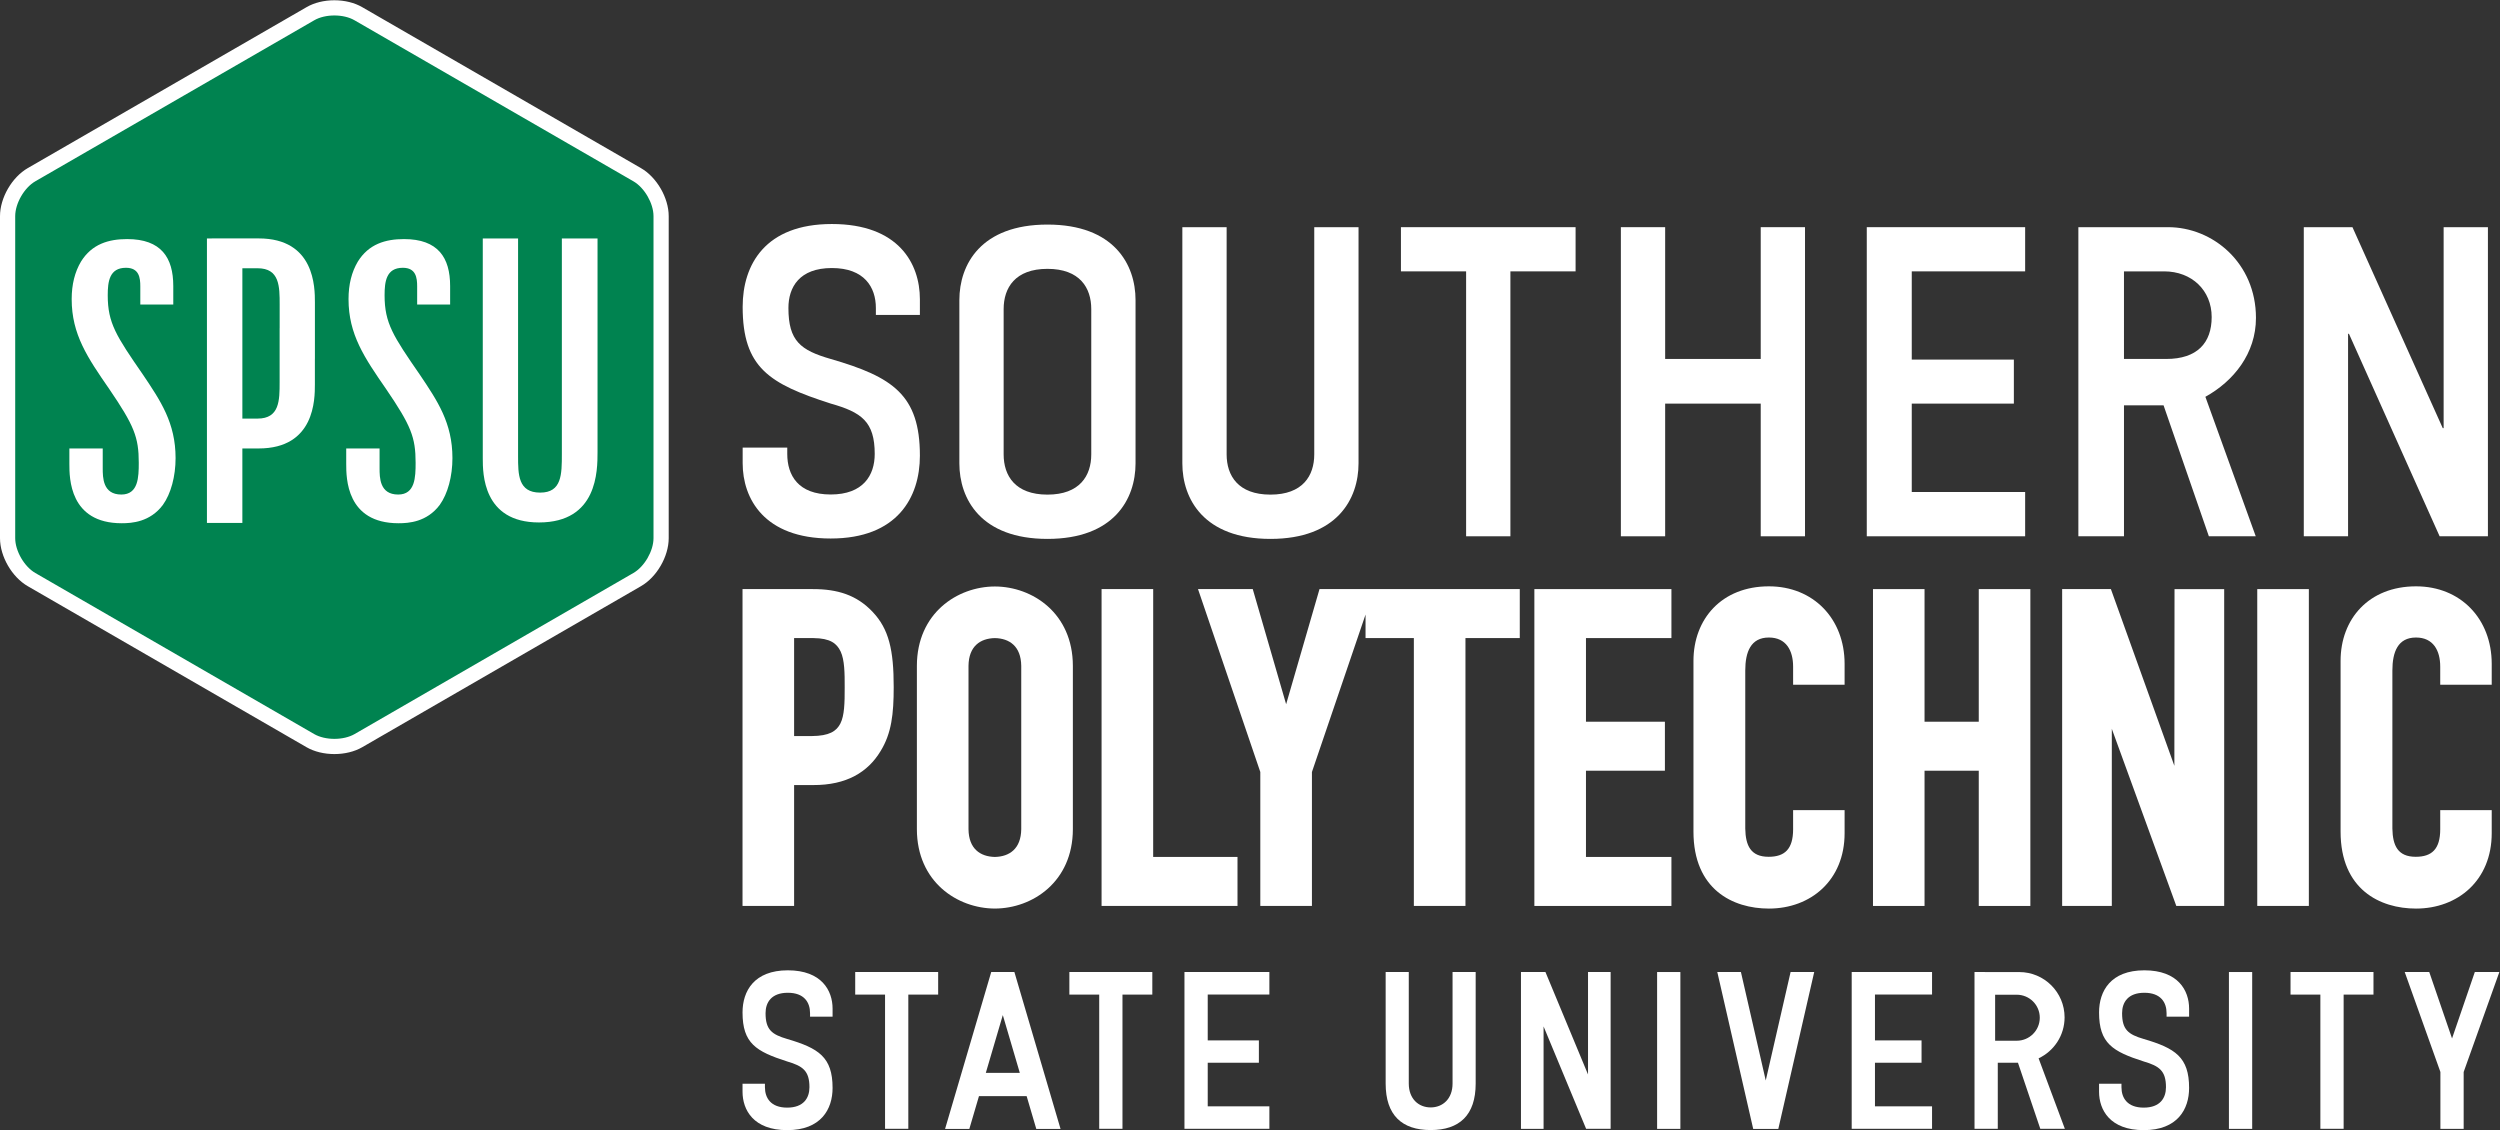 <?xml version="1.0" encoding="UTF-8" standalone="no"?>
<!-- Created with Inkscape (http://www.inkscape.org/) -->

<svg
   xmlns:dc="http://purl.org/dc/elements/1.1/"
   xmlns:cc="http://creativecommons.org/ns#"
   xmlns:rdf="http://www.w3.org/1999/02/22-rdf-syntax-ns#"
   xmlns:svg="http://www.w3.org/2000/svg"
   xmlns="http://www.w3.org/2000/svg"
   xmlns:sodipodi="http://sodipodi.sourceforge.net/DTD/sodipodi-0.dtd"
   xmlns:inkscape="http://www.inkscape.org/namespaces/inkscape"
   version="1.1"
   id="svg2"
   xml:space="preserve"
   width="657.56"
   height="297.253"
   viewBox="0 0 657.56 297.253"
   sodipodi:docname="SPSU_LOGO_REV.svg"
   inkscape:version="0.92.1 r15371"
   inkscape:export-filename="/home/kurt/Desktop/SPSU Visual Identity WIP/Logos/logo/SPSU_LOGO_REV.png"
   inkscape:export-xdpi="43.798286"
   inkscape:export-ydpi="43.798286"><rect x="0" y="0" width="657.56" height="297.253" fill="#333333" stroke="none"/><defs
     id="defs6" /><sodipodi:namedview
     pagecolor="#ffffff"
     bordercolor="#666666"
     borderopacity="1"
     objecttolerance="10"
     gridtolerance="10"
     guidetolerance="10"
     inkscape:pageopacity="0"
     inkscape:pageshadow="2"
     inkscape:window-width="1440"
     inkscape:window-height="843"
     id="namedview4"
     showgrid="false"
     inkscape:pagecheckerboard="true"
     inkscape:zoom="1.4447351"
     inkscape:cx="328.78"
     inkscape:cy="148.62666"
     inkscape:window-x="0"
     inkscape:window-y="31"
     inkscape:window-maximized="1"
     inkscape:current-layer="g10" /><g
     id="g10"
     inkscape:groupmode="layer"
     inkscape:label="ink_ext_XXXXXX"
     transform="matrix(1.333,0,0,-1.333,0,297.253)"><g
       id="g12"
       transform="scale(0.1)"><path
         d="m 659.801,757.051 c -17.688,0 -34.457,4.039 -47.266,11.41 L 62.301,1086.29 c -26.523,15.23 -47.305,51.16 -47.305,81.77 v 635.38 c 0,30.65 20.781,66.6 47.344,81.84 l 550.176,317.63 c 12.789,7.41 29.578,11.52 47.285,11.52 17.699,0 34.492,-4.11 47.301,-11.54 l 550.088,-317.63 c 26.51,-15.21 47.29,-51.17 47.29,-81.82 v -635.38 c 0,-30.64 -20.78,-66.57 -47.33,-81.8 L 707.063,768.461 c -12.809,-7.371 -29.583,-11.41 -47.262,-11.41 v 0"
         style="fill:#008350;fill-opacity:1;fill-rule:nonzero;stroke:none"
         id="path14"
         inkscape:connector-curvature="0" /><path
         d="m 659.801,2229.43 c -20.305,0 -39.781,-4.81 -54.844,-13.56 L 54.793,1898.26 C 23.586,1880.33 0,1839.55 0,1803.44 v -635.37 c 0,-36.09 23.578,-76.84 54.852,-94.8 L 605.016,755.48 c 15.086,-8.679 34.527,-13.429 54.785,-13.429 20.258,0 39.695,4.758 54.726,13.418 L 1264.7,1073.3 c 31.19,17.88 54.78,58.64 54.78,94.77 v 635.37 c 0,36.13 -23.58,76.91 -54.86,94.86 l -550.057,317.61 c -14.989,8.7 -34.461,13.52 -54.762,13.52 z m 0,-30 c 14.429,0 28.851,-3.17 39.762,-9.51 l 550.127,-317.64 c 21.93,-12.59 39.79,-43.6 39.79,-68.84 v -635.37 c 0,-25.22 -17.86,-56.22 -39.79,-68.79 L 699.563,781.461 c -10.911,-6.281 -25.333,-9.41 -39.762,-9.41 -14.43,0 -28.863,3.129 -39.781,9.41 L 69.793,1099.28 C 47.883,1111.87 30,1142.85 30,1168.07 v 635.37 c 0,25.24 17.883,56.25 39.793,68.84 l 550.227,317.64 c 10.918,6.34 25.351,9.51 39.781,9.51"
         style="fill:#ffffff;fill-opacity:1;fill-rule:nonzero;stroke:none"
         id="path16"
         inkscape:connector-curvature="0" /><path
         d="m 952.598,1759.43 h 69.652 v -429.57 c 0,-35.9 0,-71.91 43.59,-71.91 42.8,0 42.8,36.01 42.8,76.46 v 425.02 h 70.4 v -421.16 c 0,-37.45 0,-139.2 -115.54,-139.2 -110.902,0 -110.902,97.15 -110.902,126.22 v 434.14"
         style="fill:#ffffff;fill-opacity:1;fill-rule:nonzero;stroke:none"
         id="path18"
         inkscape:connector-curvature="0" /><path
         d="m 551.816,1582.39 h -0.078 v -106.47 c 0,-35.95 0,-71.92 -43.613,-71.92 h -29.902 v 296.64 h 30 c 43.593,0 43.593,-35.95 43.593,-71.93 z m -41.296,177.12 h -92.582 l 0.07,-0.08 h -9.68 v -561.38 h 69.895 v 147.02 h 32.175 c 110.93,0 110.93,97.15 110.93,126.23 v 50.94 h 0.051 v 111.06 c 0,29.09 0,126.21 -110.859,126.21"
         style="fill:#ffffff;fill-opacity:1;fill-rule:nonzero;stroke:none"
         id="path20"
         inkscape:connector-curvature="0" /><path
         d="m 282.234,1490.48 c -52.8,76.49 -69.656,101.76 -69.656,156.8 0,26.83 3.098,54.29 35.977,54.29 26.035,0 28.293,-19.84 28.293,-36.68 v -35.87 h 65.054 v 36.66 c 0,55.82 -23.718,92.52 -91.023,92.52 -36.758,0 -69.656,-9.89 -91.055,-44.34 -12.234,-20.65 -18.398,-45.14 -18.398,-74.2 0,-69.64 31.406,-115.51 74.25,-177.47 48.933,-71.89 58.125,-94.85 58.125,-145.34 0,-28.28 -0.754,-62.7 -34.406,-62.7 -36.707,0 -36.707,33.66 -36.707,52.03 v 38.89 h -65.813 v -30.54 c 0,-27.49 0,-117.02 103.262,-117.02 19.883,0 55.832,2.34 81.125,36 16.004,22.15 25.191,56.62 25.191,92.56 0,69.56 -29.812,113.17 -64.219,164.41"
         style="fill:#ffffff;fill-opacity:1;fill-rule:nonzero;stroke:none"
         id="path22"
         inkscape:connector-curvature="0" /><path
         d="m 828.516,1490.48 c -52.801,76.49 -69.661,101.76 -69.661,156.8 0,26.83 3.098,54.29 35.981,54.29 26.031,0 28.289,-19.84 28.289,-36.68 v -35.87 h 65.059 v 36.66 c 0,55.82 -23.719,92.52 -91.028,92.52 -36.758,0 -69.656,-9.89 -91.051,-44.34 -12.238,-20.65 -18.402,-45.14 -18.402,-74.2 0,-69.64 31.406,-115.51 74.25,-177.47 48.938,-71.89 58.125,-94.85 58.125,-145.34 0,-28.28 -0.754,-62.7 -34.402,-62.7 -36.711,0 -36.711,33.66 -36.711,52.03 v 38.89 h -65.813 v -30.54 c 0,-27.49 0,-117.02 103.266,-117.02 19.883,0 55.828,2.34 81.121,36 16.008,22.15 25.195,56.62 25.195,92.56 0,69.56 -29.812,113.17 -64.218,164.41"
         style="fill:#ffffff;fill-opacity:1;fill-rule:nonzero;stroke:none"
         id="path24"
         inkscape:connector-curvature="0" /><path
         d="m 1658.18,802.27 c -7.87,-15.25 -21.89,-24.391 -56.34,-24.692 h -34.93 v 193.313 h 38.35 c 32.9,-0.36 45.79,-10.282 53.51,-26.571 7.71,-16.679 8.04,-42.199 7.95,-70.922 0.09,-30.457 -0.52,-55.519 -8.54,-71.128 z m 63.8,220.16 c -31.32,33.4 -69.42,45.27 -118.45,45.13 h -138.4 V 442.41 h 101.78 v 238.488 h 37.55 c 66.01,-0.25 108.05,25.473 133.04,66.961 21.65,35.153 25.92,72.969 25.92,126.379 0.1,73.231 -9.61,114.672 -41.44,148.192"
         style="fill:#ffffff;fill-opacity:1;fill-rule:nonzero;stroke:none"
         id="path26"
         inkscape:connector-curvature="0" /><path
         d="m 1911.03,916.262 c 0.46,38.508 23.2,54.058 52.03,54.636 28.78,-0.578 51.51,-16.128 52.03,-54.636 V 593.66 c -0.52,-38.5 -23.25,-54.012 -52.03,-54.609 -28.83,0.597 -51.57,16.109 -52.03,54.609 z m 52.03,156.458 c -74.3,-0.17 -153.7,-52.79 -153.89,-156.458 V 593.66 c 0.19,-103.648 79.59,-156.23 153.89,-156.449 74.27,0.219 153.7,52.801 153.89,156.449 v 322.602 c -0.19,103.668 -79.62,156.288 -153.89,156.458"
         style="fill:#ffffff;fill-opacity:1;fill-rule:nonzero;stroke:none"
         id="path28"
         inkscape:connector-curvature="0" /><path
         d="m 2275.41,539.051 0.05,528.509 H 2173.59 V 442.41 h 268.22 v 96.641 h -166.4"
         style="fill:#ffffff;fill-opacity:1;fill-rule:nonzero;stroke:none"
         id="path30"
         inkscape:connector-curvature="0" /><path
         d="m 2694.46,1067.56 h -90.84 L 2537.76,840.379 2471.9,1067.56 H 2363.88 L 2486.81,706.648 V 442.352 h 101.86 v 264.277 l 105.79,310.721 v -46.452 h 95.33 V 442.352 h 101.81 v 528.546 h 107.18 v 96.662 h -287.26 -17.06"
         style="fill:#ffffff;fill-opacity:1;fill-rule:nonzero;stroke:none"
         id="path32"
         inkscape:connector-curvature="0" /><path
         d="M 3904.44,1067.56 V 805.871 h -107 V 1067.56 H 3695.72 V 442.352 h 101.72 v 266.859 h 107 V 442.352 h 101.82 v 625.208 h -101.82"
         style="fill:#ffffff;fill-opacity:1;fill-rule:nonzero;stroke:none"
         id="path34"
         inkscape:connector-curvature="0" /><path
         d="m 4290.71,1067.56 -0.31,-348.72 -125.24,348.72 h -96.19 V 442.352 h 98 V 791.871 L 4294.21,442.41 h 94.5 v 625.15 h -98"
         style="fill:#ffffff;fill-opacity:1;fill-rule:nonzero;stroke:none"
         id="path36"
         inkscape:connector-curvature="0" /><path
         d="M 4453.96,1067.56 V 442.41 h 101.8 v 625.15 h -101.8"
         style="fill:#ffffff;fill-opacity:1;fill-rule:nonzero;stroke:none"
         id="path38"
         inkscape:connector-curvature="0" /><path
         d="m 3298.01,970.898 v 96.662 H 3027.58 V 442.352 h 270.43 v 96.699 h -168.62 v 170.16 h 155.75 v 96.66 h -155.75 v 165.027 h 168.62"
         style="fill:#ffffff;fill-opacity:1;fill-rule:nonzero;stroke:none"
         id="path40"
         inkscape:connector-curvature="0" /><path
         d="m 4443.96,2.488 h -45.9 V 311.98 h 45.9 V 2.488"
         style="fill:#ffffff;fill-opacity:1;fill-rule:nonzero;stroke:none"
         id="path42"
         inkscape:connector-curvature="0" /><path
         d="m 3315.67,2.488 h -45.9 V 311.98 h 45.9 V 2.488"
         style="fill:#ffffff;fill-opacity:1;fill-rule:nonzero;stroke:none"
         id="path44"
         inkscape:connector-curvature="0" /><path
         d="m 1851.15,311.98 h -163.67 v -44.492 h 58.88 V 2.59 h 45.91 V 267.488 h 58.88 v 44.492"
         style="fill:#ffffff;fill-opacity:1;fill-rule:nonzero;stroke:none"
         id="path46"
         inkscape:connector-curvature="0" /><path
         d="m 2273.72,311.98 h -163.67 v -44.492 h 58.89 V 2.59 h 45.89 V 267.488 h 58.89 v 44.492"
         style="fill:#ffffff;fill-opacity:1;fill-rule:nonzero;stroke:none"
         id="path48"
         inkscape:connector-curvature="0" /><path
         d="M 2866.14,311.98 V 91.898 c 0,-30.098 -19.33,-47.078 -43.2,-47.078 -23.85,0 -43.18,16.98 -43.18,47.078 V 311.98 h -45.63 V 91.898 c 0,-62.367 32.03,-91.738 88.81,-91.738 56.8,0 88.82,29.371 88.82,91.738 V 311.98 h -45.62"
         style="fill:#ffffff;fill-opacity:1;fill-rule:nonzero;stroke:none"
         id="path50"
         inkscape:connector-curvature="0" /><path
         d="m 2504.7,267.57 v 44.41 H 2337.14 V 2.59 H 2504.7 V 47.012 H 2383.05 V 133.02 h 100.94 v 44.109 h -100.94 v 90.441 h 121.65"
         style="fill:#ffffff;fill-opacity:1;fill-rule:nonzero;stroke:none"
         id="path52"
         inkscape:connector-curvature="0" /><path
         d="m 3812.27,267.57 v 44.41 H 3653.72 V 2.59 h 158.55 V 47.012 H 3699.63 V 133.02 h 91.92 v 44.109 h -91.92 v 90.441 h 112.64"
         style="fill:#ffffff;fill-opacity:1;fill-rule:nonzero;stroke:none"
         id="path54"
         inkscape:connector-curvature="0" /><path
         d="m 3979.38,176.422 h -42.65 v 90.777 h 42.65 c 25.1,0 45.45,-20.219 45.45,-45.32 0,-25.109 -20.35,-45.457 -45.45,-45.457 z m 43.13,-34.742 c 30.29,14.3 51.27,45.109 51.27,80.851 0,49.348 -40.02,89.367 -89.39,89.367 l -88.32,0.082 v -0.082 h -0.04 l 0.04,-309.308 h 45.9 V 133.02 h 39.8 l 44.1,-130.43 h 48.46 L 4022.51,141.68"
         style="fill:#ffffff;fill-opacity:1;fill-rule:nonzero;stroke:none"
         id="path56"
         inkscape:connector-curvature="0" /><path
         d="M 3178.05,2.59 V 311.98 h -44.61 V 109.84 l -84.01,202.14 h -48.3 V 2.488 h 44.61 V 204.629 L 3129.7,2.59 h 48.35"
         style="fill:#ffffff;fill-opacity:1;fill-rule:nonzero;stroke:none"
         id="path58"
         inkscape:connector-curvature="0" /><path
         d="m 4683.29,311.98 h -163.68 v -44.492 h 58.88 V 2.59 h 45.91 V 267.488 h 58.89 v 44.492"
         style="fill:#ffffff;fill-opacity:1;fill-rule:nonzero;stroke:none"
         id="path60"
         inkscape:connector-curvature="0" /><path
         d="M 4883.24,311.98 4838.3,180.891 4793.34,311.98 h -48.43 l 70.43,-197.23 V 2.512 h 45.9 V 114.75 l 70.44,197.23 h -48.44"
         style="fill:#ffffff;fill-opacity:1;fill-rule:nonzero;stroke:none"
         id="path62"
         inkscape:connector-curvature="0" /><path
         d="M 3459.38,2.352 3388.54,311.98 h 46.59 l 49,-214.019 49.02,214.019 h 46.6 L 3508.9,2.352 h -49.52"
         style="fill:#ffffff;fill-opacity:1;fill-rule:nonzero;stroke:none"
         id="path64"
         inkscape:connector-curvature="0" /><path
         d="M 1945.19,113 1978.72,227.012 2012.25,113 Z m 99.6,-110.648 h 47.85 L 2001.57,311.98 h -45.71 L 1864.79,2.352 h 47.86 l 19.02,64.707 h 94.09 l 19.03,-64.707"
         style="fill:#ffffff;fill-opacity:1;fill-rule:nonzero;stroke:none"
         id="path66"
         inkscape:connector-curvature="0" /><path
         d="m 4916.59,878.809 v 41.23 c 0,89.041 -61.54,152.981 -149.39,152.981 -93.24,0 -148.82,-64.54 -148.82,-147.008 V 588.961 c 0,-114.141 77.69,-151.789 148.82,-151.789 82.46,0 149.39,55.59 149.39,148.797 v 45.402 h -101.6 V 593.73 c 0,-39.441 -16.72,-54.371 -48.37,-54.371 -35.28,0 -45.43,22.11 -46.03,55.59 v 311.942 c 0,36.468 10.75,65.14 46.61,65.14 34.04,0 47.79,-25.691 47.79,-57.383 v -35.839 h 101.6 v 0"
         style="fill:#ffffff;fill-opacity:1;fill-rule:nonzero;stroke:none"
         id="path68"
         inkscape:connector-curvature="0" /><path
         d="m 3639.72,878.809 v 41.23 c 0,89.041 -61.55,152.981 -149.4,152.981 -93.23,0 -148.82,-64.54 -148.82,-147.008 V 588.961 c 0,-114.141 77.7,-151.789 148.82,-151.789 82.46,0 149.4,55.59 149.4,148.797 v 45.402 h -101.6 V 593.73 c 0,-39.441 -16.72,-54.371 -48.37,-54.371 -35.29,0 -45.43,22.11 -46.04,55.59 v 311.942 c 0,36.468 10.75,65.14 46.61,65.14 34.05,0 47.8,-25.691 47.8,-57.383 v -35.839 h 101.6 v 0"
         style="fill:#ffffff;fill-opacity:1;fill-rule:nonzero;stroke:none"
         id="path70"
         inkscape:connector-curvature="0" /><path
         d="m 2153.25,1333.32 c 0,-41.96 -22.69,-79.33 -86.44,-79.33 -63.73,0 -86.44,37.37 -86.44,79.33 v 286.8 c 0,41.98 22.71,79.34 86.44,79.34 63.75,0 86.44,-37.36 86.44,-79.34 z m -86.44,453.52 c -131.23,0 -173.82,-78.59 -173.82,-149.06 v -322.11 c 0,-70.47 42.59,-149.06 173.82,-149.06 131.25,0 173.82,78.59 173.82,149.06 v 322.11 c 0,70.47 -42.57,149.06 -173.82,149.06"
         style="fill:#ffffff;fill-opacity:1;fill-rule:nonzero;stroke:none"
         id="path72"
         inkscape:connector-curvature="0" /><path
         d="m 2593.25,1781.7 v -448.38 c 0,-41.96 -22.7,-79.33 -86.44,-79.33 -63.74,0 -86.45,37.37 -86.45,79.33 v 448.38 h -87.38 v -466.03 c 0,-70.47 42.59,-149.06 173.83,-149.06 131.24,0 173.82,78.59 173.82,149.06 v 466.03 h -87.38"
         style="fill:#ffffff;fill-opacity:1;fill-rule:nonzero;stroke:none"
         id="path74"
         inkscape:connector-curvature="0" /><path
         d="m 2892.9,1694.5 h -128.61 v 87.2 h 344.61 v -87.2 h -128.62 v -522.74 h -87.38 v 522.74"
         style="fill:#ffffff;fill-opacity:1;fill-rule:nonzero;stroke:none"
         id="path76"
         inkscape:connector-curvature="0" /><path
         d="m 3198.26,1781.7 h 87.38 v -260.01 h 188.57 v 260.01 h 87.38 v -609.94 h -87.38 v 261.8 h -188.57 v -261.8 h -87.38 v 609.94"
         style="fill:#ffffff;fill-opacity:1;fill-rule:nonzero;stroke:none"
         id="path78"
         inkscape:connector-curvature="0" /><path
         d="m 3683.47,1781.7 h 312.5 v -87.2 h -223.75 v -174.08 h 201.47 v -86.86 h -201.47 v -174.42 h 223.75 v -87.38 h -312.5 v 609.94"
         style="fill:#ffffff;fill-opacity:1;fill-rule:nonzero;stroke:none"
         id="path80"
         inkscape:connector-curvature="0" /><path
         d="m 4190.97,1521.69 h 83.53 c 60.83,0 89.52,31.56 89.52,82.67 0,52.64 -39.3,90.14 -93.8,90.14 h -79.25 z m -90,260.01 h 176.96 c 88.66,0 173.47,-70.95 173.47,-179.04 0,-70.25 -44.11,-124.82 -99.81,-155.66 l 99.38,-275.24 h -92.51 l -89.37,258.36 h -78.12 v -258.36 h -90 v 609.94"
         style="fill:#ffffff;fill-opacity:1;fill-rule:nonzero;stroke:none"
         id="path82"
         inkscape:connector-curvature="0" /><path
         d="m 4545.77,1781.7 h 96.03 L 4820,1385.12 h 1.71 v 396.58 h 87.38 v -609.94 h -95.28 l -178.95,399.61 h -1.72 v -399.61 h -87.37 v 609.94"
         style="fill:#ffffff;fill-opacity:1;fill-rule:nonzero;stroke:none"
         id="path84"
         inkscape:connector-curvature="0" /><path
         d="m 1510.58,230.809 c 0,21.269 11.58,40.242 43.94,40.242 32.33,0 43.84,-18.973 43.84,-40.242 v -6.86 h 44.46 v 15.832 c 0,35.719 -21.68,75.571 -88.3,75.571 -66.57,0 -89.37,-41.043 -89.37,-83.102 0,-60.93 26.57,-77 88.11,-96.73 30.5,-8.969 43.91,-18.239 43.91,-50.789 0,-21.289 -11.51,-40.309 -43.91,-40.309 -32.33,0 -43.91,19.02 -43.91,40.309 v 6.84 h -44.2 V 75.781 C 1465.15,39.988 1486.64,0 1553.26,0 c 66.66,0 89.56,41.191 89.56,83.269 0,60.852 -27.53,78.391 -89.56,96.609 -30.41,8.922 -42.68,18.262 -42.68,50.93"
         style="fill:#ffffff;fill-opacity:1;fill-rule:nonzero;stroke:none"
         id="path86"
         inkscape:connector-curvature="0" /><path
         d="m 4187.25,230.809 c 0,21.269 11.57,40.242 43.93,40.242 32.34,0 43.85,-18.973 43.85,-40.242 v -6.86 h 44.45 v 15.832 c 0,35.719 -21.68,75.571 -88.3,75.571 -66.56,0 -89.37,-41.043 -89.37,-83.102 0,-60.93 26.58,-77 88.12,-96.73 30.5,-8.969 43.91,-18.239 43.91,-50.789 0,-21.289 -11.51,-40.309 -43.91,-40.309 -32.33,0 -43.91,19.02 -43.91,40.309 v 6.84 h -44.21 V 75.781 C 4141.81,39.988 4163.31,0 4229.93,0 c 66.65,0 89.55,41.191 89.55,83.269 0,60.852 -27.53,78.391 -89.55,96.609 -30.41,8.922 -42.68,18.262 -42.68,50.93"
         style="fill:#ffffff;fill-opacity:1;fill-rule:nonzero;stroke:none"
         id="path88"
         inkscape:connector-curvature="0" /><path
         d="m 1555.69,1622.22 c 0,41.15 21.7,78.86 85.7,78.86 64,0 86.86,-37.71 86.86,-78.86 v -13.72 h 86.86 v 30.86 c 0,70.86 -42.29,148.57 -173.72,148.57 -131.42,0 -176,-80 -176,-163.42 0,-120 52.58,-152 173.72,-190.86 60.58,-17.15 86.86,-35.42 86.86,-99.42 0,-42.3 -22.86,-80 -86.86,-80 -64,0 -85.72,37.7 -85.72,80 v 12.56 h -88 v -30.86 c 0,-69.7 42.3,-148.56 173.72,-148.56 131.45,0 176,81.13 176,163.42 0,120 -53.71,155.44 -176,190.86 -59.42,17.14 -83.42,35.44 -83.42,100.57 v 0"
         style="fill:#ffffff;fill-opacity:1;fill-rule:nonzero;stroke:none"
         id="path90"
         inkscape:connector-curvature="0" /></g></g></svg>